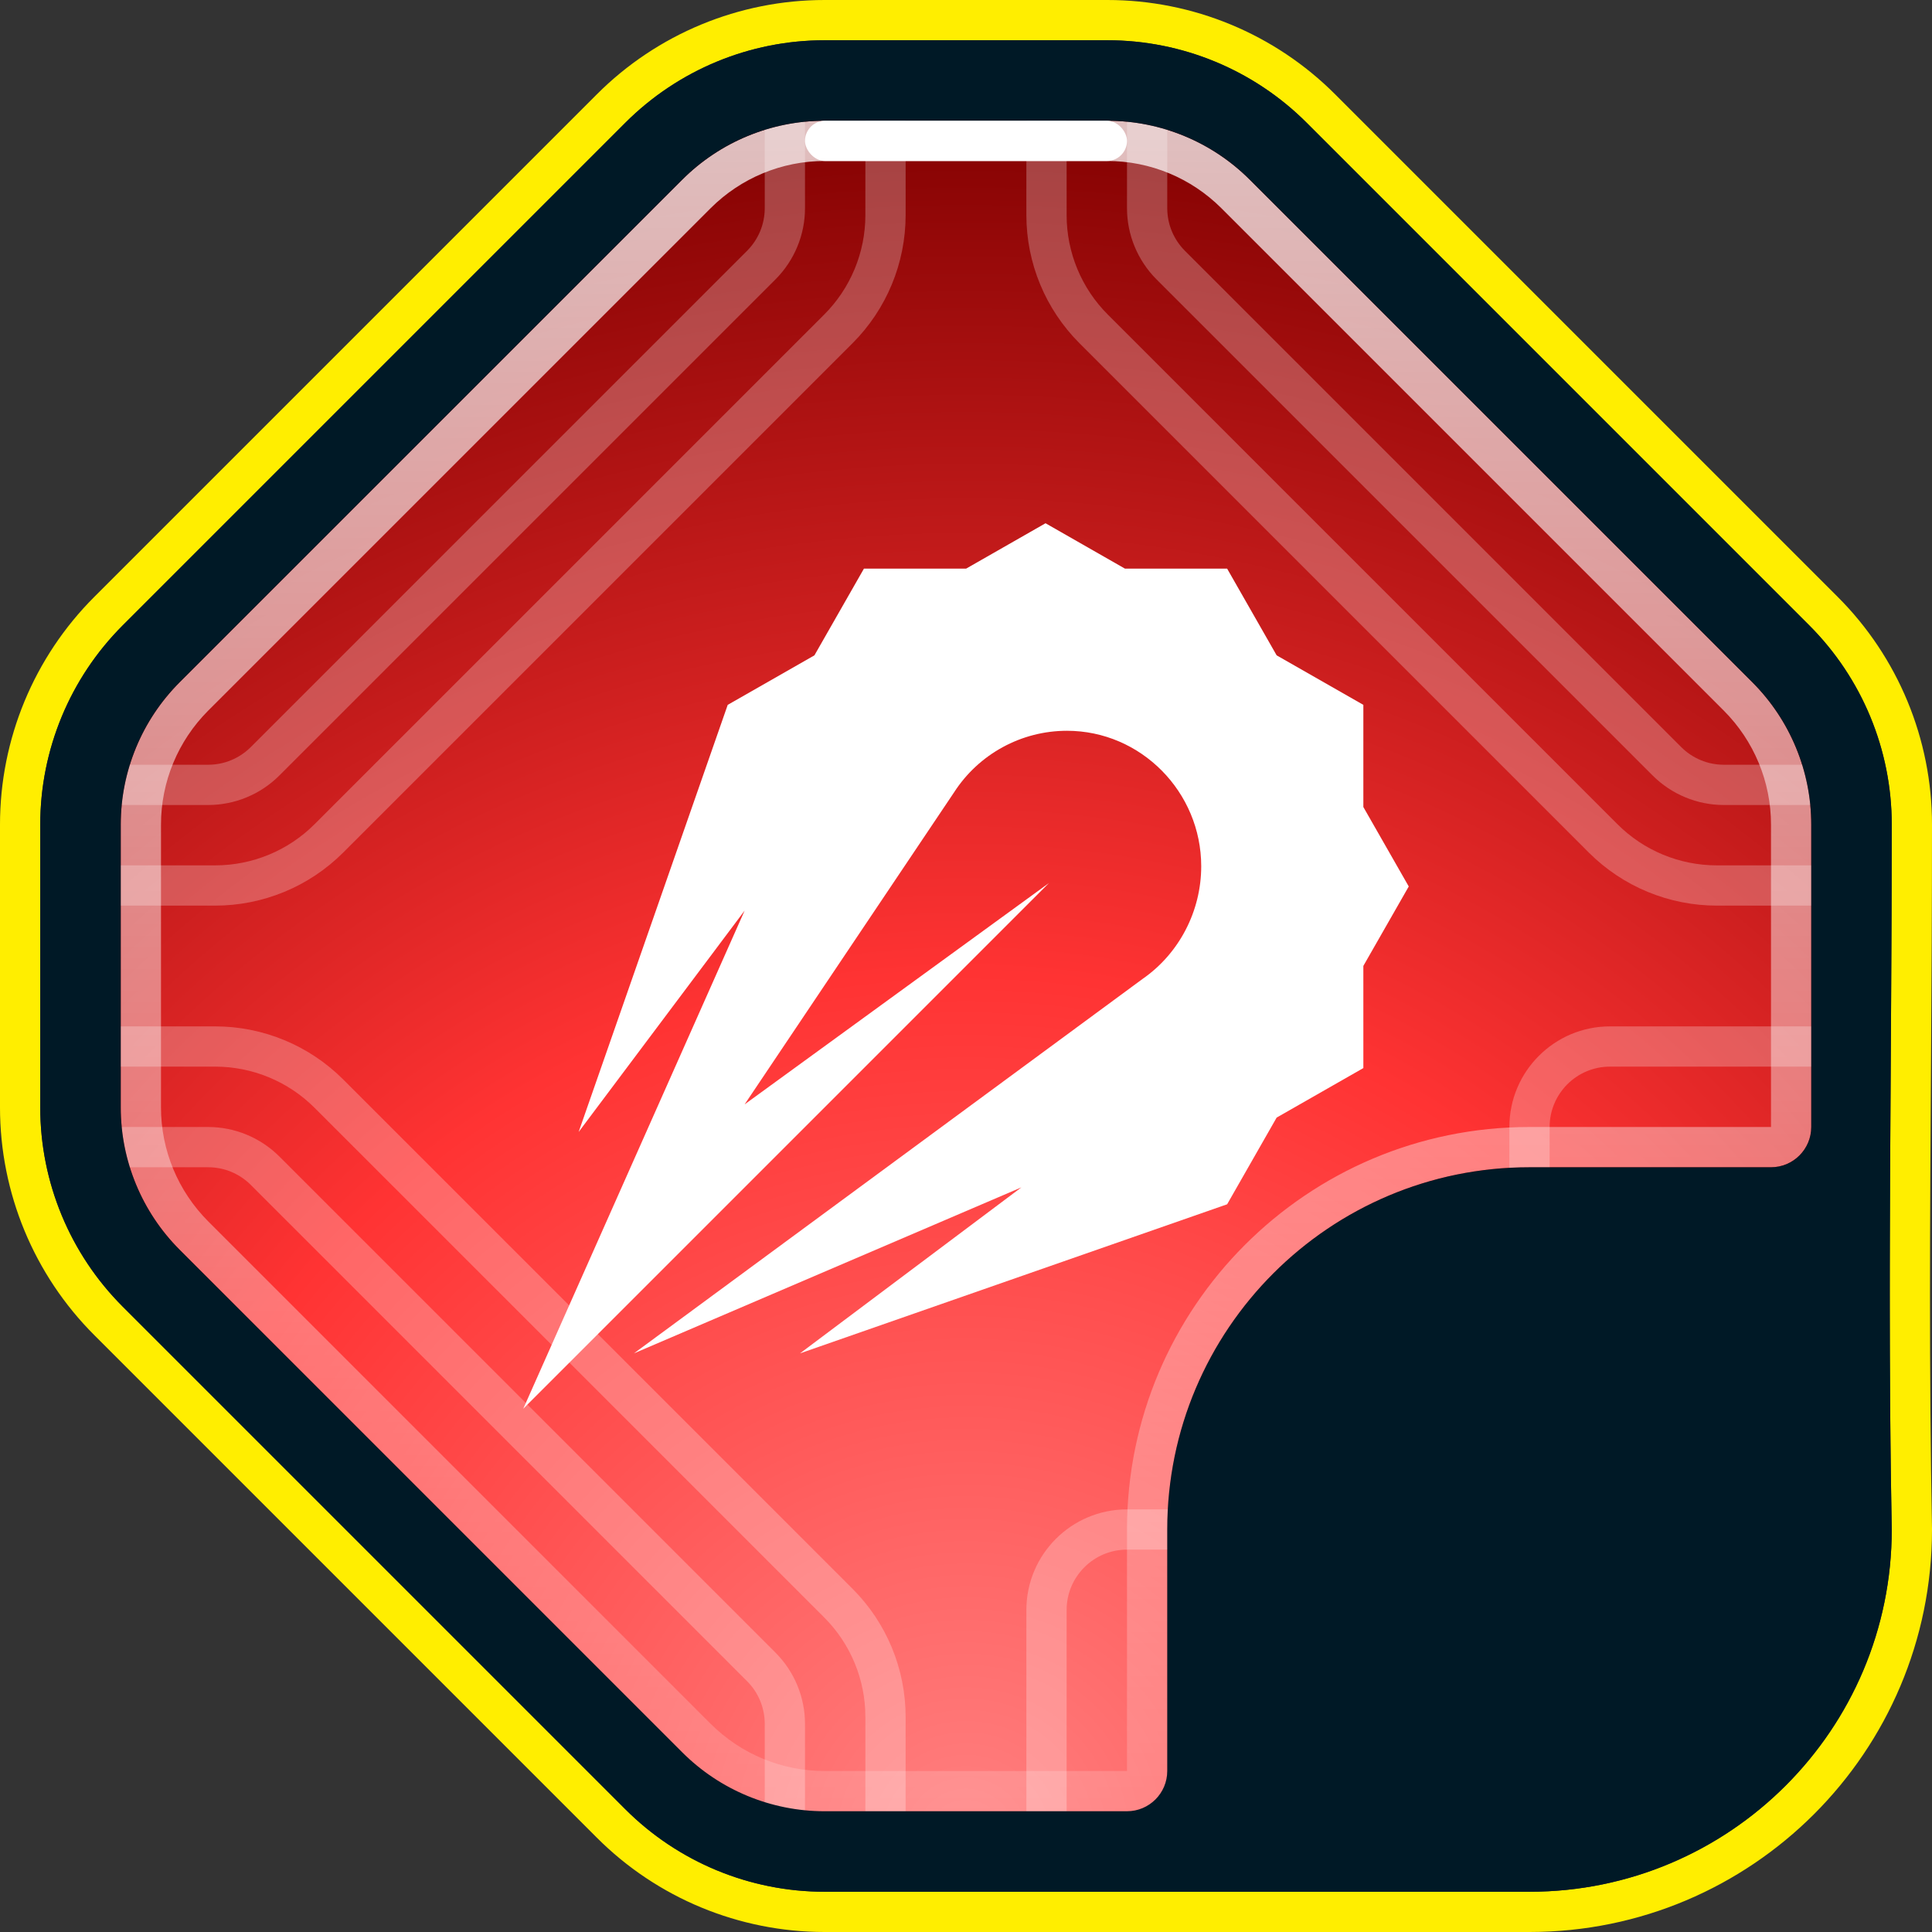 <svg xmlns="http://www.w3.org/2000/svg" width="24" height="24" viewBox="0 0 24 24" fill="none">
<rect x="0" y="0" width="24" height="24" fill="#333333" stroke="none"/>
<path fill-rule="evenodd" clip-rule="evenodd" d="M24 19C24 21.761 21.761 24 19 24H10.243C9.182 24 8.164 23.579 7.414 22.828L1.172 16.586C0.421 15.836 0 14.818 0 13.757V10.243C0 9.182 0.421 8.164 1.172 7.414L7.414 1.172C8.164 0.421 9.182 0 10.243 0H13.757C14.818 0 15.836 0.421 16.586 1.172L22.828 7.414C23.579 8.164 24 9.182 24 10.243C24 11.222 23.994 12.198 23.988 13.173C23.975 15.116 23.963 17.052 24 18.991L24 19ZM23.5 19C23.463 17.055 23.475 15.108 23.488 13.161C23.494 12.188 23.5 11.215 23.5 10.243C23.5 9.314 23.131 8.424 22.475 7.768L16.232 1.525C15.576 0.869 14.686 0.5 13.757 0.5H10.243C9.314 0.5 8.424 0.869 7.768 1.525L1.525 7.768C0.869 8.424 0.5 9.314 0.5 10.243V13.757C0.5 14.686 0.869 15.576 1.525 16.232L7.768 22.475C8.424 23.131 9.314 23.5 10.243 23.5H19C21.485 23.5 23.5 21.485 23.5 19Z" fill="#FFEE00"/>
<path d="M8.121 1.879L1.879 8.121C1.316 8.684 1 9.447 1 10.243V13.757C1 14.553 1.316 15.316 1.879 15.879L8.121 22.121C8.684 22.684 9.447 23 10.243 23H13.757C14.553 23 15.316 22.684 15.879 22.121L22.121 15.879C22.684 15.316 23 14.553 23 13.757V10.243C23 9.447 22.684 8.684 22.121 8.121L15.879 1.879C15.316 1.316 14.553 1 13.757 1H10.243C9.447 1 8.684 1.316 8.121 1.879Z" fill="url(#paint0_radial_5458_32199)"/>
<path fill-rule="evenodd" clip-rule="evenodd" d="M10 1V2.586C10 2.917 9.868 3.235 9.634 3.47L3.47 9.634C3.235 9.868 2.917 10 2.586 10H1V9.5H2.586C2.785 9.5 2.975 9.421 3.116 9.28L9.28 3.116C9.421 2.975 9.5 2.785 9.5 2.586V1H10ZM14 1V2.586C14 2.917 14.132 3.235 14.366 3.47L20.53 9.634C20.765 9.868 21.083 10 21.414 10H23V9.5H21.414C21.215 9.5 21.024 9.421 20.884 9.28L14.72 3.116C14.579 2.975 14.5 2.785 14.5 2.586V1H14ZM10 21.414V23H9.5V21.414C9.5 21.215 9.421 21.024 9.28 20.884L3.116 14.72C2.975 14.579 2.785 14.5 2.586 14.5H1V14H2.586C2.917 14 3.235 14.132 3.47 14.366L9.634 20.53C9.868 20.765 10 21.083 10 21.414ZM11.25 1V2.672C11.25 3.268 11.013 3.841 10.591 4.263L4.263 10.591C3.841 11.013 3.268 11.25 2.672 11.25H1V10.75H2.672C3.136 10.75 3.581 10.566 3.909 10.237L10.237 3.909C10.566 3.581 10.75 3.136 10.75 2.672V1H11.25ZM12.75 2.672V1H13.25V2.672C13.25 3.136 13.434 3.581 13.763 3.909L20.091 10.237C20.419 10.566 20.864 10.75 21.328 10.75H23V11.25H21.328C20.732 11.25 20.159 11.013 19.737 10.591L13.409 4.263C12.987 3.841 12.75 3.268 12.75 2.672ZM11.25 23V21.328C11.25 20.732 11.013 20.159 10.591 19.737L4.263 13.409C3.841 12.987 3.268 12.75 2.672 12.75H1V13.25H2.672C3.136 13.25 3.581 13.434 3.909 13.763L10.237 20.091C10.566 20.419 10.75 20.864 10.75 21.328V23H11.25ZM12.75 20V23H13.25V20C13.25 19.586 13.586 19.25 14 19.25H15V18.75H14C13.31 18.75 12.75 19.31 12.75 20ZM20 12.75C19.31 12.75 18.75 13.31 18.75 14V15H19.25V14C19.25 13.586 19.586 13.25 20 13.25H23V12.75H20Z" fill="white" fill-opacity="0.25"/>
<path fill-rule="evenodd" clip-rule="evenodd" d="M10.243 2C9.712 2 9.204 2.211 8.828 2.586L2.586 8.828C2.211 9.204 2 9.712 2 10.243V13.757C2 14.288 2.211 14.796 2.586 15.172L8.828 21.414C9.204 21.789 9.712 22 10.243 22H14V19C14 16.239 16.239 14 19 14H22V10.243C22 9.712 21.789 9.204 21.414 8.828L15.172 2.586C14.796 2.211 14.288 2 13.757 2H10.243ZM10.243 1.5C9.58 1.5 8.944 1.763 8.475 2.232L2.232 8.475C1.763 8.944 1.5 9.58 1.5 10.243V13.757C1.5 14.42 1.763 15.056 2.232 15.525L8.475 21.768C8.944 22.237 9.58 22.5 10.243 22.5H14C14.276 22.5 14.5 22.276 14.5 22V19C14.5 16.515 16.515 14.5 19 14.5H22C22.276 14.5 22.5 14.276 22.5 14V10.243C22.5 9.58 22.237 8.944 21.768 8.475L15.525 2.232C15.056 1.763 14.42 1.5 13.757 1.5H10.243Z" fill="url(#paint1_linear_5458_32199)"/>
<path d="M12.688 14.75L9.938 16.812L15.244 14.96L15.859 13.883L16.936 13.268V11.999L17.5 11.012L16.936 10.025V8.756L15.859 8.141L15.244 7.064H13.975L12.988 6.5L12.001 7.064H10.732L10.117 8.141L9.04 8.756L7.188 14.062L9.25 11.312L6.5 17.5L13.031 10.969L9.25 13.719L11.851 9.844C12.158 9.367 12.687 9.078 13.254 9.078C14.175 9.078 14.922 9.84 14.922 10.761C14.922 11.317 14.649 11.845 14.193 12.161L7.875 16.812L12.688 14.75Z" fill="white"/>
<path fill-rule="evenodd" clip-rule="evenodd" d="M10.243 23.5C9.314 23.5 8.424 23.131 7.768 22.475L1.525 16.232C0.869 15.576 0.5 14.686 0.5 13.757V10.243C0.5 9.314 0.869 8.424 1.525 7.768L7.768 1.525C8.424 0.869 9.314 0.5 10.243 0.5H13.757C14.686 0.5 15.576 0.869 16.232 1.525L22.475 7.768C23.131 8.424 23.5 9.314 23.5 10.243C23.5 13.161 23.445 16.083 23.5 19C23.5 21.485 21.485 23.5 19 23.5C15.979 23.5 13.28 23.5 10.243 23.5ZM8.475 2.232C8.944 1.763 9.58 1.5 10.243 1.5H13.757C14.42 1.5 15.056 1.763 15.525 2.232L21.768 8.475C22.237 8.944 22.5 9.58 22.5 10.243V14C22.5 14.276 22.276 14.5 22 14.5H19C16.515 14.5 14.5 16.515 14.5 19V22C14.5 22.276 14.276 22.5 14 22.5H10.243C9.58 22.5 8.944 22.237 8.475 21.768L2.232 15.525C1.763 15.056 1.5 14.42 1.5 13.757V10.243C1.5 9.58 1.763 8.944 2.232 8.475L8.475 2.232Z" fill="#001926"/>
<rect x="10" y="1.5" width="4" height="0.5" rx="0.25" fill="white"/>
<defs>
<radialGradient id="paint0_radial_5458_32199" cx="0" cy="0" r="1" gradientUnits="userSpaceOnUse" gradientTransform="translate(12 23) rotate(-90) scale(22)">
<stop stop-color="#FF8080"/>
<stop offset="0.496" stop-color="#FF3333"/>
<stop offset="1" stop-color="#800000"/>
</radialGradient>
<linearGradient id="paint1_linear_5458_32199" x1="12" y1="1.5" x2="12" y2="22.5" gradientUnits="userSpaceOnUse">
<stop stop-color="white" stop-opacity="0.75"/>
<stop offset="1" stop-color="white" stop-opacity="0.15"/>
</linearGradient>
</defs>
</svg>

